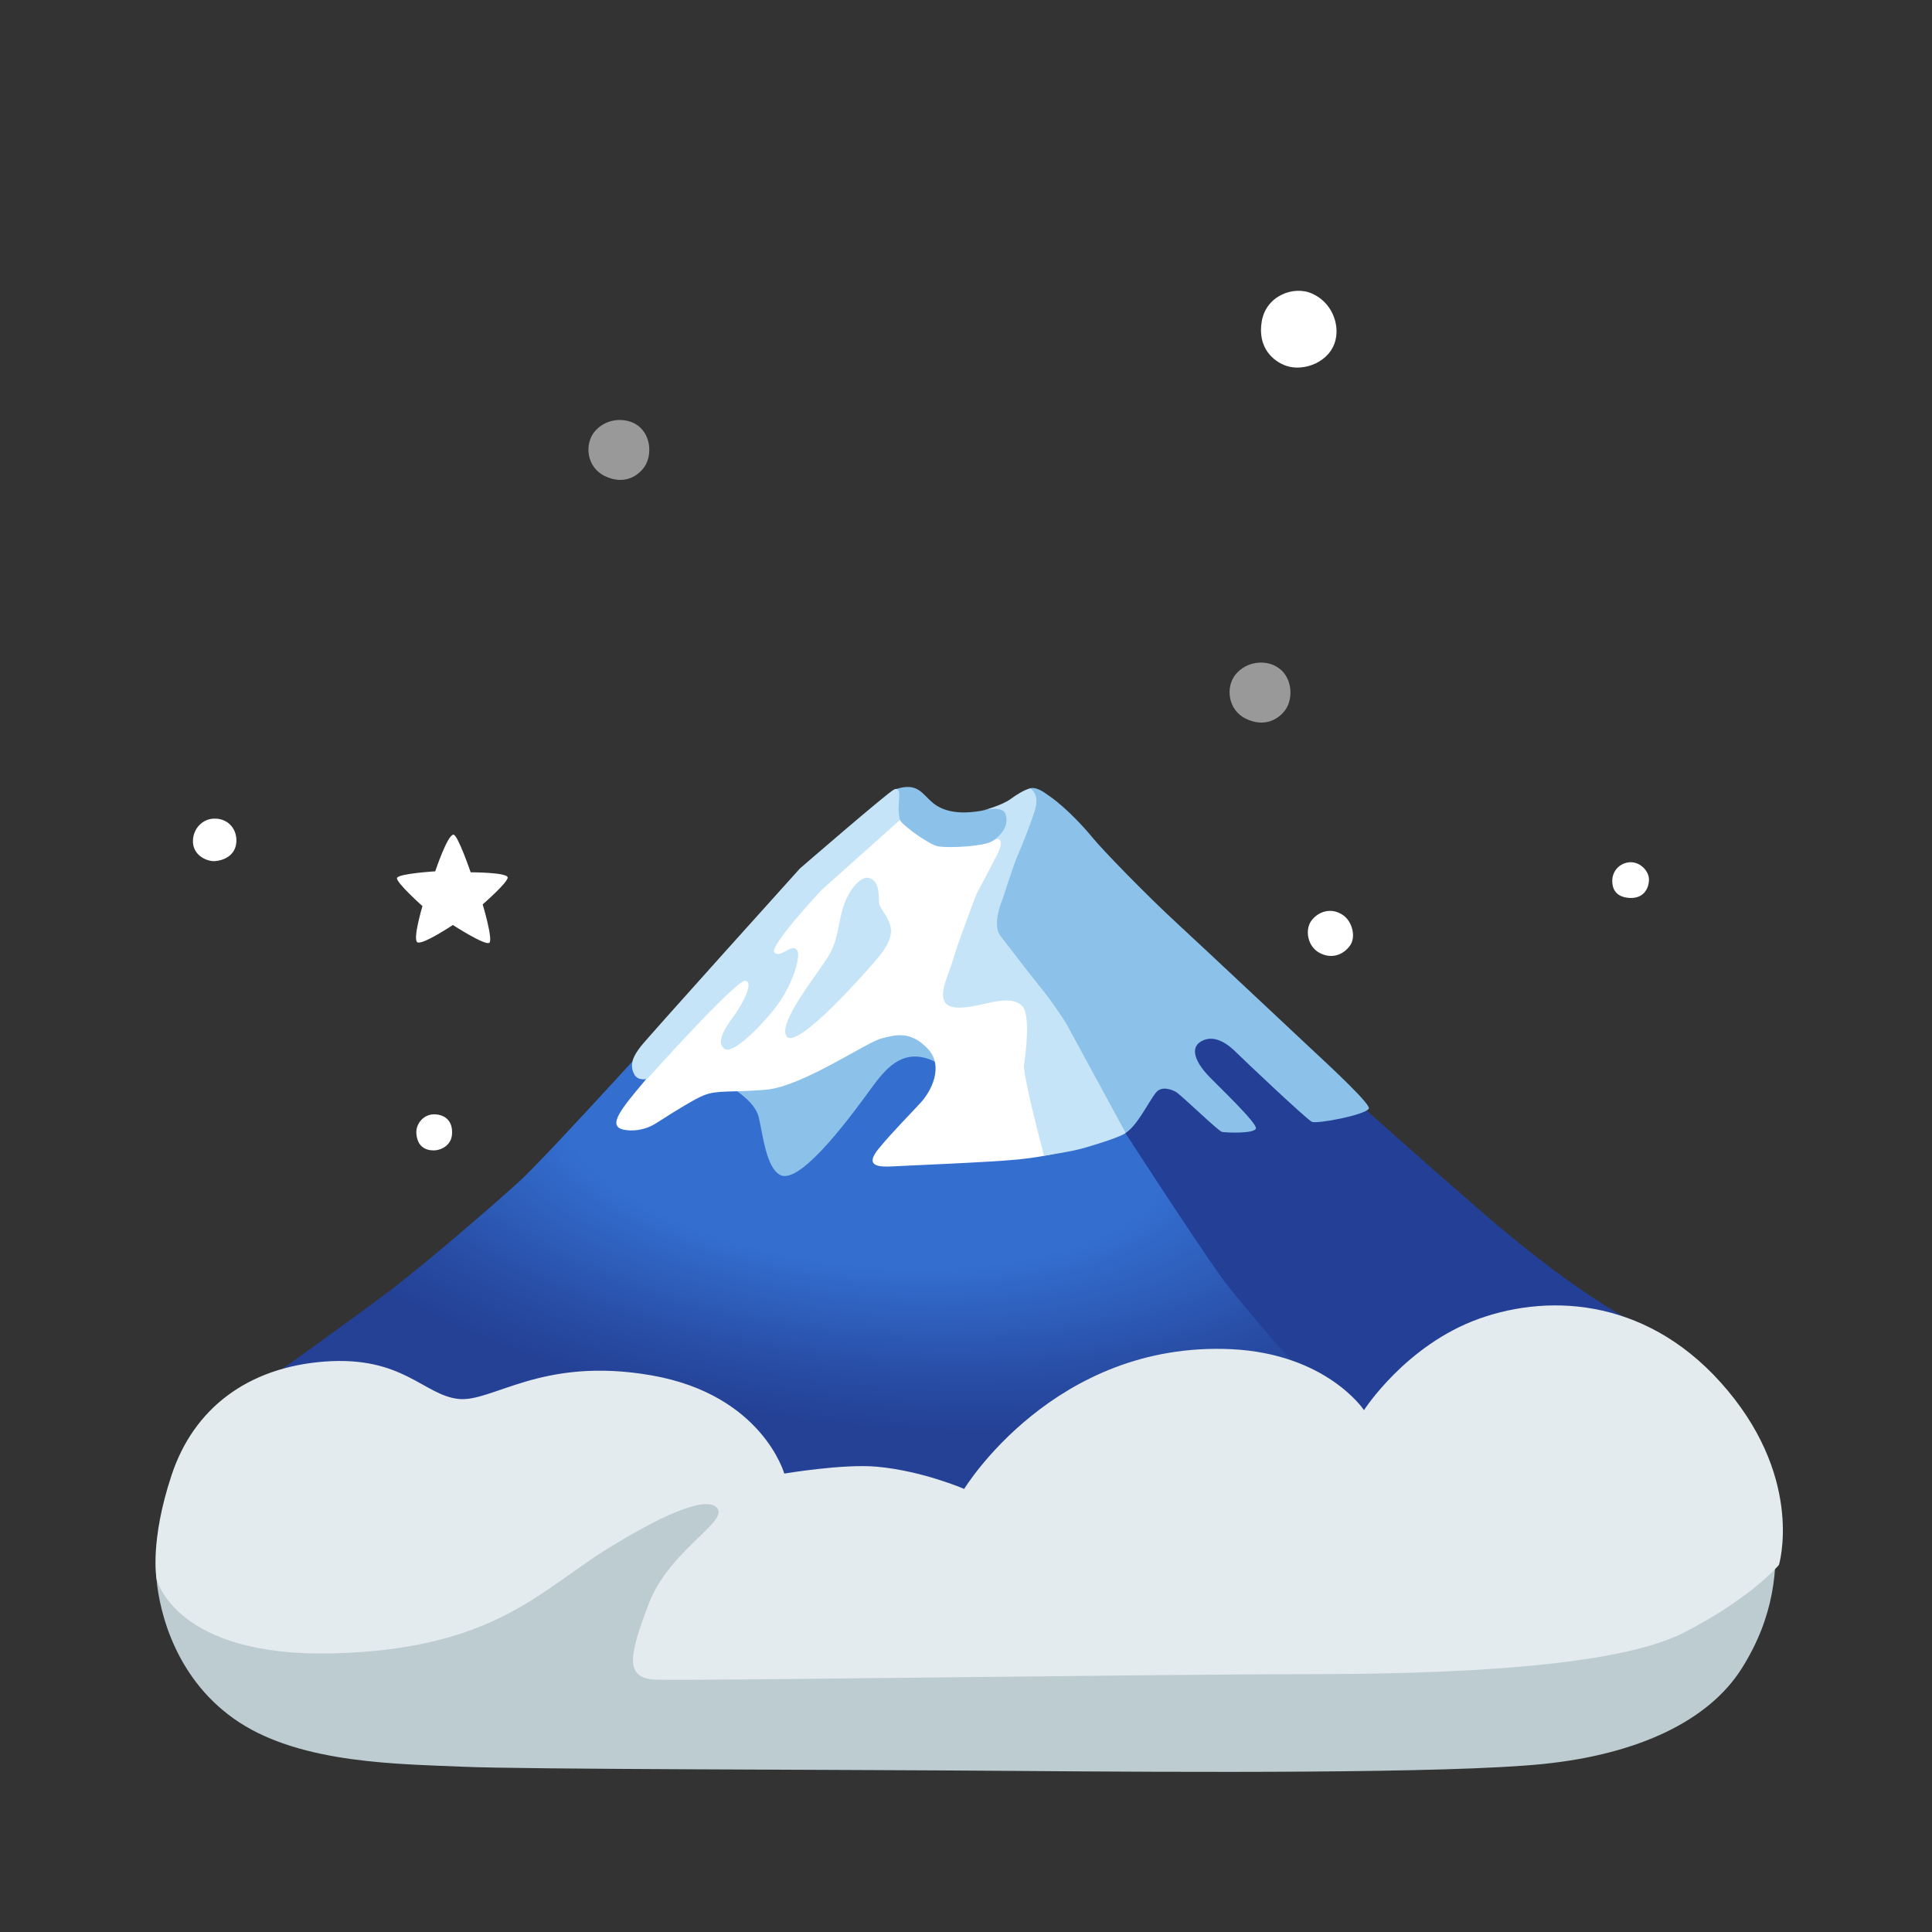 <svg xmlns="http://www.w3.org/2000/svg" width="18" height="18" fill="none" viewBox="0 0 18 18"><rect x="0" y="0" width="18" height="18" fill="#333333" stroke="none"/><path fill="url(#paint0_radial_715_447)" d="M10.045 8.668C9.966 8.619 6.467 9.256 6.467 9.256C6.467 9.256 5.106 10.767 4.82 11.024C4.534 11.281 3.942 11.793 3.587 12.059C3.232 12.325 2.542 12.818 2.542 12.818L3.607 13.873L9.798 15.382C9.798 15.382 15.153 13.948 15.102 13.845C15.051 13.743 10.045 8.668 10.045 8.668Z"/><path fill="#234096" d="M10.928 8.864L10.388 10.407C10.388 10.407 11.186 11.643 11.416 11.949C11.646 12.256 12.797 13.553 12.797 13.553L15.366 12.394C15.366 12.394 14.797 12.154 13.792 11.279C12.787 10.406 12.218 9.881 12.218 9.881L10.928 8.864Z"/><path fill="#BDCCD1" d="M7.166 14.322C7.154 14.283 6.174 13.419 6.174 13.419L2.888 14.257C2.888 14.257 1.431 14.398 1.458 14.708C1.484 15.017 1.638 15.662 2.231 16.048C2.824 16.434 3.726 16.434 4.306 16.46C4.886 16.486 7.812 16.486 9.422 16.499C11.033 16.512 13.507 16.525 14.384 16.434C15.262 16.343 15.918 16.034 16.227 15.545C16.536 15.055 16.562 14.618 16.536 14.23C16.509 13.844 12.733 15.094 12.733 15.094L7.166 14.322Z"/><path fill="#E4EBEE" d="M7.307 13.729C7.307 13.729 7.101 12.994 6.07 12.814C5.039 12.634 4.587 13.072 4.266 13.033C3.944 12.994 3.751 12.633 3.029 12.685C2.306 12.738 1.804 13.124 1.599 13.742C1.394 14.359 1.458 14.708 1.458 14.708C1.458 14.708 1.625 15.443 3.108 15.404C4.59 15.365 5.027 14.824 5.646 14.438C6.265 14.052 6.626 13.935 6.69 14.064C6.755 14.193 6.226 14.464 6.045 14.94C5.864 15.417 5.812 15.637 6.11 15.649C6.406 15.662 10.788 15.598 12.155 15.598C13.521 15.598 15.054 15.533 15.686 15.212C16.317 14.889 16.574 14.58 16.574 14.58C16.574 14.58 16.807 13.807 16.098 12.957C15.389 12.105 14.462 12.042 13.778 12.287C13.096 12.532 12.708 13.138 12.708 13.138C12.708 13.138 12.362 12.613 11.471 12.57C9.821 12.493 8.983 13.872 8.983 13.872C8.983 13.872 8.597 13.704 8.171 13.665C7.859 13.636 7.307 13.729 7.307 13.729Z"/><path fill="#fff" d="M3.879 10.554C3.885 10.681 3.963 10.718 4.039 10.718C4.115 10.718 4.203 10.668 4.211 10.571C4.221 10.453 4.156 10.386 4.051 10.382C3.946 10.378 3.875 10.471 3.879 10.554Z"/><path fill="#8CC2EA" d="M9.9 10.506C9.9 10.506 10.411 10.593 10.465 10.568C10.587 10.512 10.698 10.267 10.77 10.179C10.822 10.116 10.91 10.149 10.952 10.171C10.996 10.192 11.35 10.539 11.386 10.546C11.422 10.553 11.686 10.564 11.701 10.514C11.716 10.464 11.336 10.106 11.248 10.012C11.162 9.918 11.071 9.771 11.191 9.702C11.326 9.624 11.465 9.752 11.522 9.809C11.58 9.867 12.173 10.429 12.223 10.452C12.273 10.473 12.718 10.388 12.753 10.329C12.776 10.292 12.402 9.944 12.191 9.748C12.015 9.584 11.265 8.878 10.968 8.604C10.672 8.331 10.272 7.918 10.178 7.803C10.111 7.72 9.941 7.532 9.782 7.42C9.721 7.377 9.642 7.316 9.578 7.353C9.526 7.385 9.465 7.427 9.465 7.427C9.465 7.427 9.307 7.547 9.04 7.567C8.8 7.585 8.702 7.495 8.65 7.442C8.576 7.37 8.524 7.296 8.35 7.351C8.189 7.402 8.309 7.817 8.309 7.817L9.9 10.506Z"/><path fill="#8CC2EA" d="M6.715 10.077C6.715 10.077 7.025 10.222 7.069 10.409C7.112 10.597 7.141 10.876 7.267 10.946C7.462 11.054 7.982 10.323 8.115 10.142C8.252 9.954 8.396 9.788 8.635 9.861C8.873 9.933 8.952 10.164 8.952 10.164L8.937 9.507L8.035 9.268L7.132 9.954L6.715 10.077Z"/><path fill="#fff" d="M12.217 8.579C12.156 8.664 12.181 8.819 12.296 8.879C12.411 8.939 12.517 8.893 12.577 8.811C12.637 8.728 12.597 8.587 12.517 8.529C12.401 8.446 12.277 8.496 12.217 8.579Z"/><path fill="#fff" d="M7.48 8.258C7.495 8.23 8.371 7.486 8.371 7.486C8.371 7.486 8.352 7.598 8.391 7.651C8.435 7.708 8.66 7.871 8.739 7.885C8.847 7.903 9.155 7.885 9.235 7.842C9.315 7.8 9.383 7.732 9.383 7.732L9.371 8.008L9.103 8.5L9.212 9.07L9.826 9.603L9.907 10.728C9.907 10.728 9.768 10.772 9.501 10.801C9.233 10.829 8.446 10.859 8.316 10.867C8.186 10.874 8.05 10.867 8.187 10.701C8.316 10.544 8.484 10.376 8.577 10.274C8.671 10.173 8.801 9.936 8.642 9.769C8.484 9.603 8.346 9.639 8.209 9.676C8.071 9.712 7.472 10.123 7.14 10.152C6.807 10.181 6.689 10.153 6.559 10.204C6.481 10.234 6.296 10.347 6.122 10.459C6.004 10.537 5.886 10.539 5.816 10.526C5.651 10.496 5.785 10.334 6.002 10.076C6.142 9.911 6.261 9.602 6.261 9.602L7.48 8.258Z"/><path fill="#C6E4F7" d="M6.944 9.137C7.025 9.147 6.925 9.347 6.829 9.477C6.732 9.606 6.676 9.721 6.752 9.773C6.829 9.826 7.101 9.553 7.24 9.367C7.379 9.181 7.474 8.898 7.421 8.846C7.369 8.793 7.269 8.932 7.215 8.874C7.162 8.817 7.655 8.291 7.655 8.291L8.384 7.64C8.384 7.64 8.369 7.58 8.372 7.502C8.375 7.447 8.399 7.318 8.326 7.358C8.255 7.397 7.452 8.092 7.452 8.092C7.452 8.092 6.04 9.659 5.97 9.749C5.9 9.839 5.861 9.919 5.909 10.009C5.944 10.076 6.031 10.051 6.031 10.051C6.031 10.051 6.86 9.126 6.944 9.137Z"/><path fill="#C6E4F7" d="M8.101 8.181C8.02 8.152 7.895 8.301 7.847 8.482C7.8 8.663 7.805 8.76 7.719 8.907C7.632 9.055 7.231 9.543 7.331 9.658C7.431 9.773 8.035 9.091 8.12 8.993C8.224 8.875 8.311 8.763 8.301 8.658C8.291 8.553 8.201 8.472 8.191 8.42C8.182 8.367 8.206 8.217 8.101 8.181Z"/><path fill="#fff" d="M15.021 8.207C15.021 8.284 15.056 8.359 15.184 8.366C15.313 8.372 15.361 8.279 15.363 8.199C15.366 8.119 15.286 8.032 15.19 8.033C15.092 8.037 15.021 8.113 15.021 8.207Z"/><path fill="#fff" d="M4.224 7.776C4.167 7.781 4.055 8.118 4.055 8.118C4.055 8.118 3.71 8.139 3.699 8.18C3.687 8.22 3.936 8.442 3.936 8.442C3.936 8.442 3.845 8.744 3.887 8.778C3.93 8.811 4.219 8.618 4.219 8.618C4.219 8.618 4.521 8.813 4.559 8.784C4.596 8.756 4.497 8.426 4.497 8.426C4.497 8.426 4.732 8.222 4.73 8.175C4.727 8.127 4.385 8.127 4.385 8.127C4.385 8.127 4.264 7.773 4.224 7.776Z"/><path fill="#fff" d="M1.798 7.823C1.788 7.967 1.926 8.027 2.001 8.023C2.076 8.018 2.186 7.978 2.201 7.857C2.215 7.734 2.134 7.632 2.011 7.627C1.891 7.621 1.804 7.717 1.798 7.823Z"/><path fill="#C6E4F7" d="M9.155 7.551C9.155 7.551 9.329 7.507 9.416 7.444C9.547 7.349 9.599 7.345 9.602 7.347C9.642 7.377 9.677 7.436 9.641 7.552C9.606 7.664 9.524 7.874 9.485 7.961C9.446 8.047 9.34 8.379 9.34 8.379C9.34 8.379 9.237 8.611 9.322 8.721C9.37 8.782 9.607 9.094 9.713 9.223C9.818 9.352 9.933 9.534 9.933 9.534L10.487 10.554C10.487 10.554 10.472 10.587 10.105 10.694C9.981 10.731 9.727 10.767 9.727 10.767C9.727 10.767 9.526 10.016 9.541 9.916C9.556 9.816 9.604 9.452 9.522 9.371C9.441 9.289 9.284 9.328 9.174 9.352C9.064 9.376 8.854 9.428 8.801 9.333C8.749 9.237 8.844 9.071 8.887 8.917C8.931 8.763 9.099 8.326 9.099 8.326C9.099 8.326 9.304 7.946 9.315 7.908C9.355 7.772 9.252 7.831 9.252 7.831C9.252 7.831 9.425 7.729 9.365 7.577C9.332 7.503 9.155 7.551 9.155 7.551Z"/><path fill="#fff" d="M11.514 6.281C11.417 6.396 11.436 6.612 11.607 6.696C11.787 6.783 11.917 6.696 11.976 6.613C12.054 6.503 12.041 6.291 11.888 6.208C11.781 6.148 11.616 6.161 11.514 6.281Z" opacity=".5"/><path fill="#fff" d="M5.541 4.02C5.444 4.135 5.462 4.351 5.634 4.435C5.814 4.522 5.944 4.435 6.002 4.352C6.081 4.242 6.067 4.03 5.915 3.947C5.807 3.889 5.642 3.9 5.541 4.02Z" opacity=".5"/><path fill="#fff" d="M12.226 2.736C12.052 2.657 11.797 2.756 11.756 2.991C11.712 3.239 11.863 3.367 11.983 3.408C12.145 3.465 12.397 3.375 12.444 3.162C12.478 3.012 12.406 2.817 12.226 2.736Z"/><defs><radialGradient id="paint0_radial_715_447" cx="0" cy="0" r="1" gradientTransform="translate(8.05 10.512) rotate(95.832) scale(5.035 11.252)" gradientUnits="userSpaceOnUse"><stop offset=".251" stop-color="#346FD0"/><stop offset=".262" stop-color="#336DCE"/><stop offset=".452" stop-color="#284DA5"/><stop offset=".55" stop-color="#244196"/></radialGradient></defs></svg>